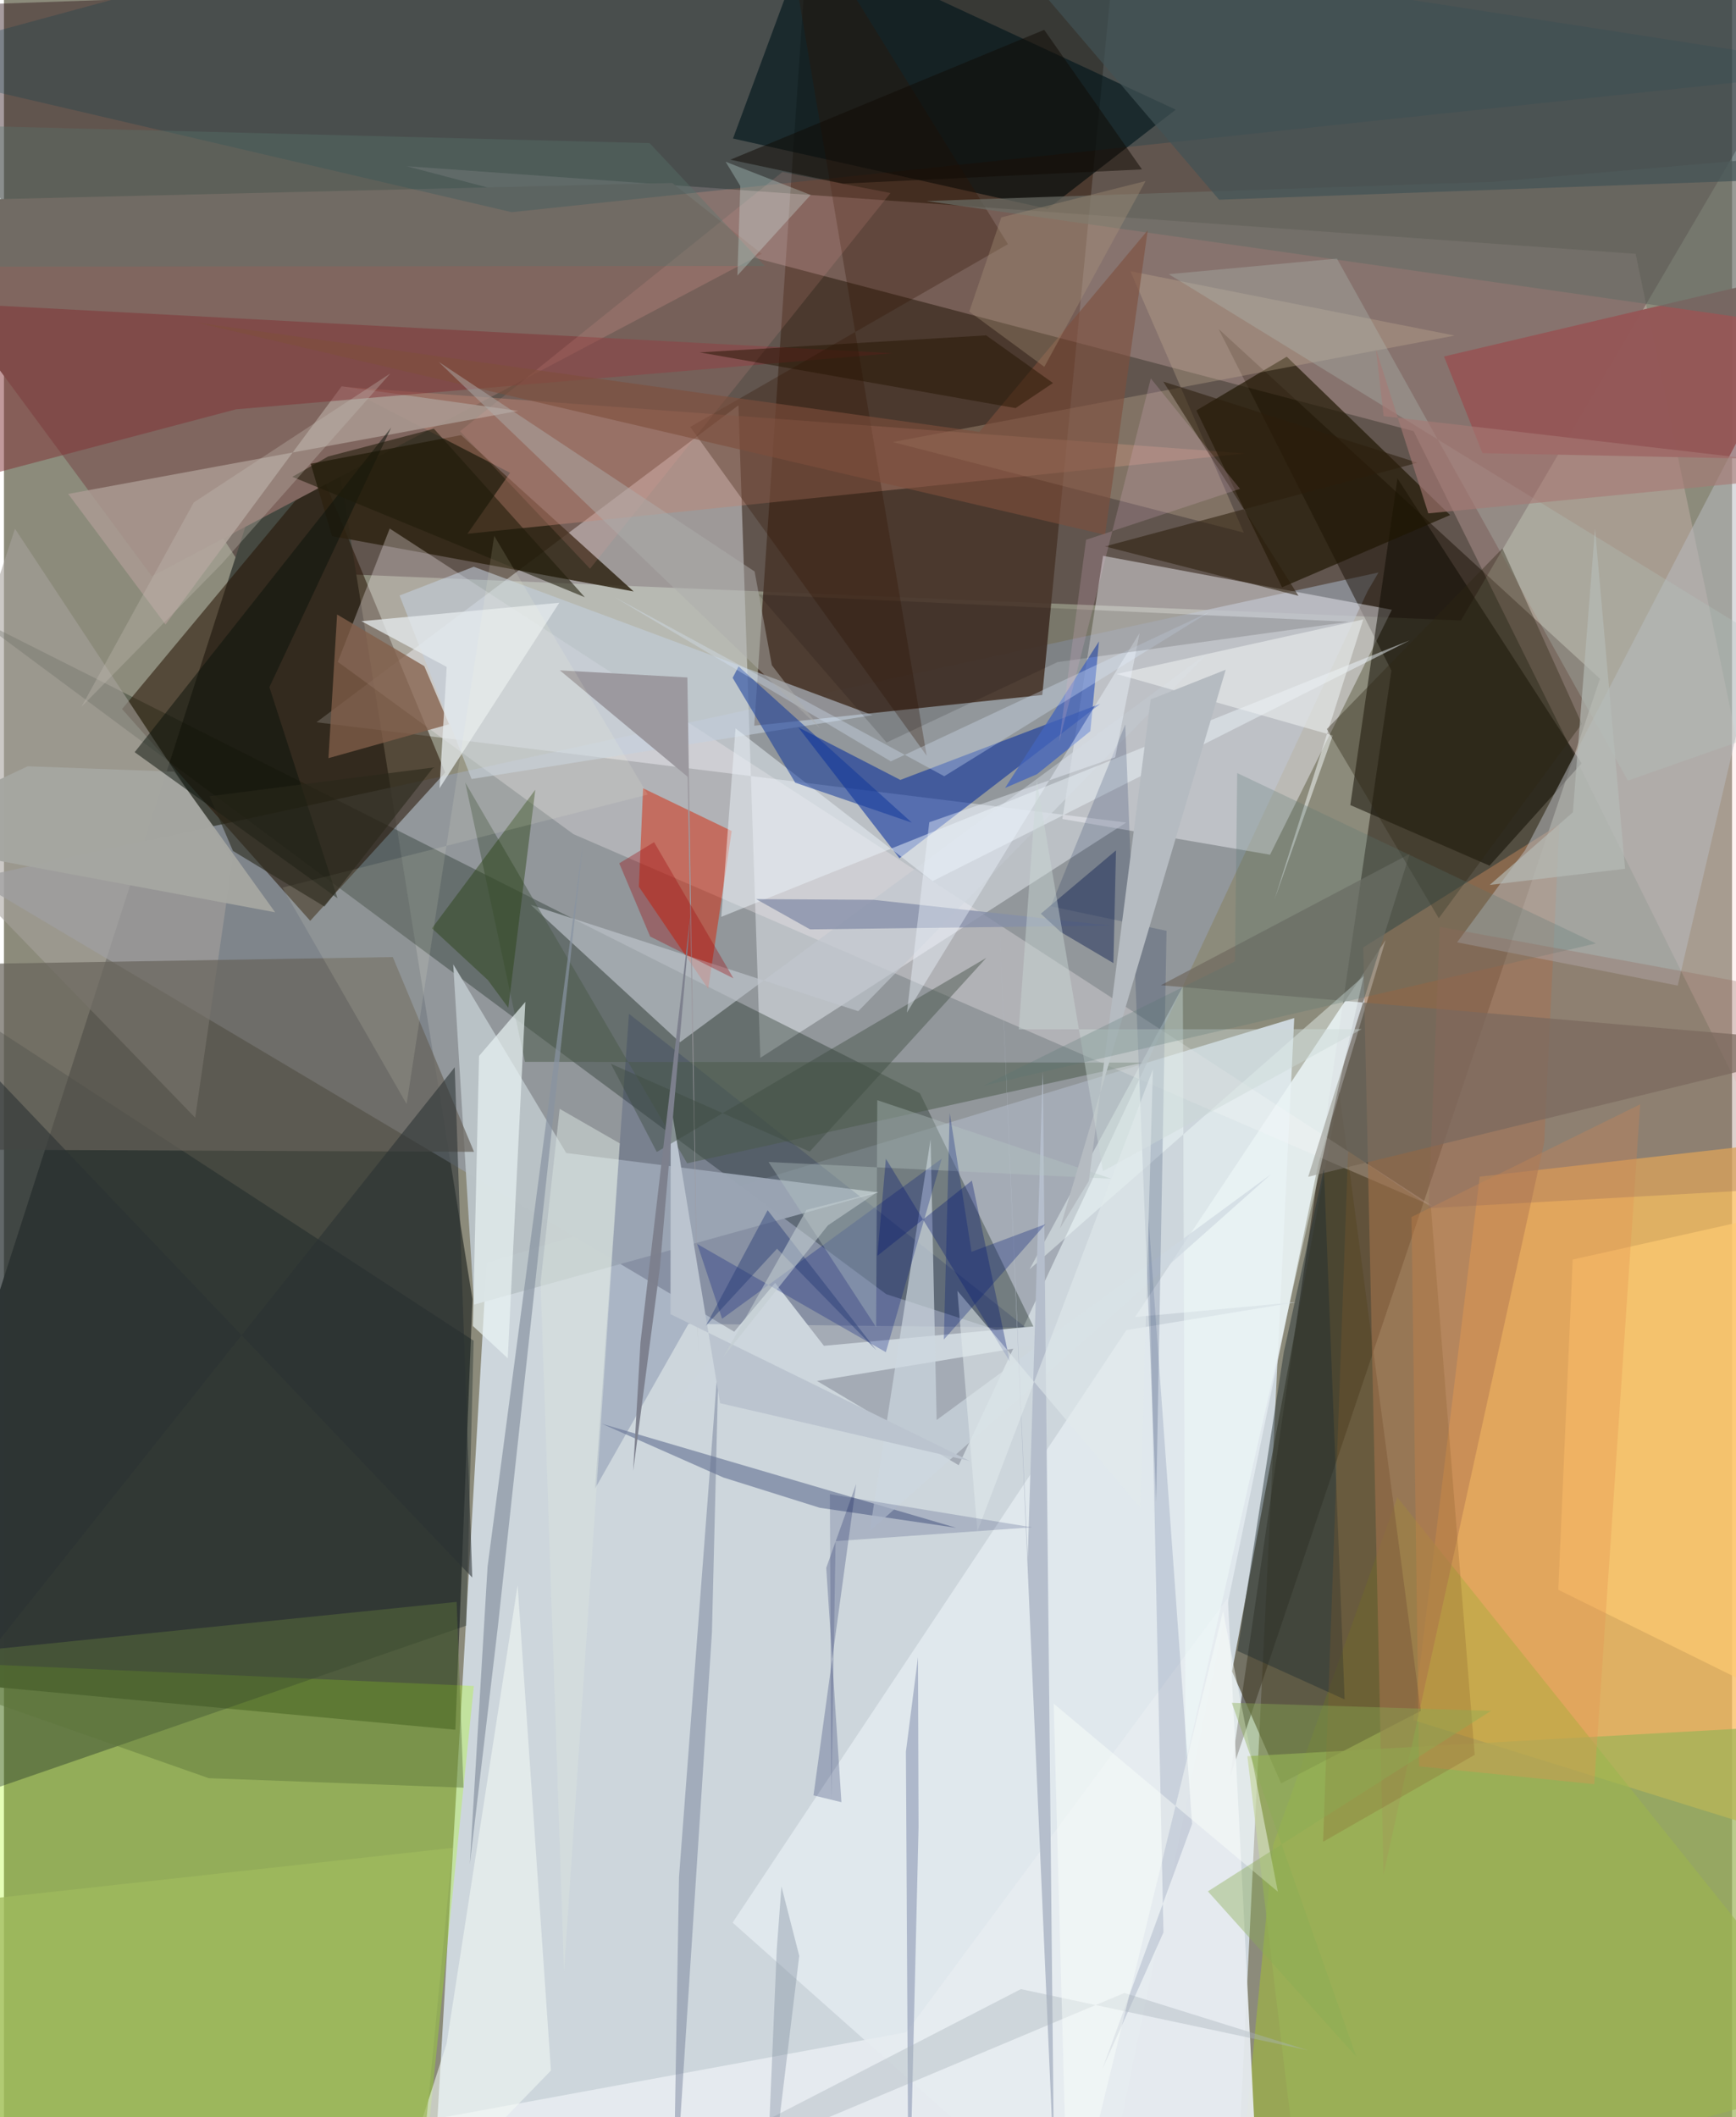 <svg xmlns="http://www.w3.org/2000/svg" width="228" height="278" viewBox="0 0 836 1024"><path fill="#8c8b7b" d="M0 0h836v1024H0z"/><path fill="#ced7dd" fill-opacity=".984" d="M233.52 610.78l-25.148 437.135 388.598 3.098 27.236-558.621z"/><path fill="#20050b" fill-opacity=".396" d="M898-29.685L-62 3.863l178.083 271.832 588.766 24.41z"/><path fill="#454840" fill-opacity=".992" d="M150.144 151.095L-62 810.579l280.384 26.036 8.26-208.167z"/><path fill="#959ba6" fill-opacity=".733" d="M-15.299 424.976l477.185 283.701 197.786-422.718 5.302-9.07z"/><path fill="#fabb5b" fill-opacity=".757" d="M681.784 831.96l32.136-262.868L898 548.144l-3.155 350.015z"/><path fill="#170d03" fill-opacity=".482" d="M772.115 328.289L587.603 159.11l83.617 165.204-78.073 535.16z"/><path fill="#f4f7ff" fill-opacity=".42" d="M151.183 349.334l391.723 48.497-176.999 113.803-10.587-315.591z"/><path fill="#49372c" fill-opacity=".918" d="M536.412-14.17l-145.49-47.093-27.946 412.261 139.338-14.858z"/><path fill="#001105" fill-opacity=".298" d="M426.822 625.937L-13.381 299.1l456.482 229.661 59.24 121.714z"/><path fill="#fbcece" fill-opacity=".247" d="M789.356 122.767L898 644.531 681.95 208.523 194.781 80.387z"/><path fill="#e3eaef" fill-opacity=".867" d="M668.395 454.695L352.5 929.9 528.089 1086l107.78-523.297z"/><path fill="#f3f5fb" fill-opacity=".451" d="M512.05 396.113l19.67-127.283 139.715 26.084L612.5 413.4z"/><path fill="#a5ff07" fill-opacity=".29" d="M-62 1011.477V802.638l289.307 12.809L199.695 1086z"/><path fill="#a0b83e" fill-opacity=".616" d="M595.201 1086l18.824-193.795 60.058-167.976L898 1003.866z"/><path fill="#241200" fill-opacity=".537" d="M148.16 445.37L57.133 342.937l95.895-115.256 60.425 145.952z"/><path fill="#48422b" fill-opacity=".671" d="M594.12 808.4l51.842-280.247L685.408 827.5l-67.554 35.06z"/><path fill="#80665f" d="M323.292 88.489l43.304 34.27L71.521 278.746-62 97.753z"/><path fill="#bac4c8" fill-opacity=".965" d="M272.009 557.673L423 576.746l-195.61 54.259-10.055-164.607z"/><path fill="#2d2210" fill-opacity=".831" d="M158.725 259.315l145.894 26.75-83.472-75.61-72.738 13.851z"/><path fill="#000b0b" fill-opacity=".631" d="M504.899 101.023l61.972-47.99-178.398-82.796-35.777 96.753z"/><path fill="#faeff4" fill-opacity=".306" d="M161.498 320.11l114.018 83.348L691 583.335l-504.384-327.69z"/><path fill="#0e0a00" fill-opacity=".518" d="M718.685 418.694l44.52-49.487-89.056-137.78-22.818 157.957z"/><path fill="#0c1c1f" fill-opacity=".341" d="M-61.055 884.553l284.711-98.294 3.575-137.812L-5.631 496.565z"/><path fill="#a87956" fill-opacity=".608" d="M745.142 552.52l-77.763 354.254-9.823-448.533 94.926-59.545z"/><path fill="#00299d" fill-opacity=".541" d="M433.654 377.218l96.731-36.807-97.148 74.707-48.99-63.347z"/><path fill="#bf8571" fill-opacity=".424" d="M164.06 187.05l436.527 32.259-376.376 38.871 20.637-29.496z"/><path fill="#a7a19d" fill-opacity=".576" d="M-42.641 401.043L5.336 255.751l105.319 159.672L92.518 540.61z"/><path fill="#1e1500" fill-opacity=".671" d="M620.581 172.52l79.024 76.593-81.295 34.958-41.444-85.533z"/><path fill="#945757" fill-opacity=".98" d="M868.124 222.29L898 125.015l-201.334 47.392 18.594 46.767z"/><path fill="#d72000" fill-opacity=".475" d="M309.192 381.267l42.856 20.651-11.35 76.37-33.537-49.414z"/><path fill="#babbc0" fill-opacity=".514" d="M898 98.653l-88.276 378.04-106.736-20.915 32.905-44.608z"/><path fill="#67625a" fill-opacity=".694" d="M227.4 557.1l-39.29-94.197L-62 467.037l37.41 88.965z"/><path fill="#aa9b93" fill-opacity=".839" d="M163.36 186.84l85.406 11.897L31.09 238.891l47.068 63.142z"/><path fill="#001755" fill-opacity=".169" d="M302.367 490.337l191.946 151.737-163.19-1.757-45.141 79.62z"/><path fill="#c4d0df" fill-opacity=".561" d="M226.22 376.779l193.993-30.883-192.96-71.772-35.872 13.9z"/><path fill="#003a4e" fill-opacity=".251" d="M245.642 102.623L898 33.541 280.325-62-62 30.902z"/><path fill="#e6ecf0" fill-opacity=".937" d="M436.556 982.924l155.515-210.09 14.734 291.71-454.966-29.3z"/><path fill="#c0c7ce" fill-opacity=".655" d="M413.295 489.073L583.179 315.14l-256.16 188.975-72.195-66.494z"/><path fill="#6c7999" fill-opacity=".667" d="M460.68 738.948l-66.006-9.687-46.657-14.648-58.687-25.967z"/><path fill="#813033" fill-opacity=".49" d="M-42.823 145.736l472.687 25.096-317.612 27.14-164.938 43.607z"/><path fill="#ecf3f9" fill-opacity=".498" d="M449.248 426.165l230.92-116.493-333.145 133.763 6.893-91.149z"/><path fill="#cdd6dd" d="M396.678 650.922l228.744-21.159-301.703 49.595 49.347-58.86z"/><path fill="#4a5b4a" fill-opacity=".514" d="M330.509 562.64l220.446-48.7-298.911-.378-28.876-135.078z"/><path fill="#cab197" fill-opacity=".31" d="M701.79 162.314L430 213.803l169.818 43.838-54.873-126.456z"/><path fill="#706a60" fill-opacity=".722" d="M630.942 569.175l262.236-64.12-333.496-28.534L680.08 412.97z"/><path fill="#12389b" fill-opacity=".537" d="M355.394 322.306l83.822 75.589-56.438-19.353-30.259-50.684z"/><path fill="#f2fefd" fill-opacity=".416" d="M496.145 613.936l161.64-141.786-86.191 380.768-1.286-375.79z"/><path fill="#fec971" fill-opacity=".69" d="M751.928 768.923l6.964-159.714L898 578.039l-41.13 242.65z"/><path fill="#ced8e0" fill-opacity=".686" d="M451.207 686.804L613.02 567.902 418.857 740.538l29.422-189.462z"/><path fill="#9bb456" fill-opacity=".686" d="M601.527 849.415L629.702 1086l222.47-15.325L898 832.825z"/><path fill="#311100" fill-opacity=".294" d="M446.384 365.502L374.253-62l111.44 180.084-153.699 88.41z"/><path fill="#825f4a" fill-opacity=".761" d="M215.333 350.303l-11.985-28.106-42.18-24.98-4.181 69.474z"/><path fill="#eaf4f4" fill-opacity=".678" d="M243.732 656.964l-16.88-15.639 2.99-130.598 22.393-26.128z"/><path fill="#263f0f" fill-opacity=".431" d="M243.985 487.421l13.06-105.448-49.989 67.015 27.038 25.021z"/><path fill="#081f4e" fill-opacity=".184" d="M557.41 726.781L542.444 350.42l-36.018 87.919 56.004 11.869z"/><path fill="#5c753b" fill-opacity=".459" d="M218.997 774.783L-62 803.483l161.097 56.56 123.229 4.59z"/><path fill="#f3faf5" fill-opacity=".565" d="M182.618 1086l31.526-97.516L248.5 766.72l16.11 234.72z"/><path fill="#9c999f" d="M330.609 327.667l5.225 326.67-5.077-278.628-61.832-51.48z"/><path fill="#8893a2" fill-opacity=".694" d="M280.188 407.113l-46.225 350.57-8.583 143.866 13.527-114.482z"/><path fill="#00187b" fill-opacity=".282" d="M453.69 560.399l-27.059 93.603-91.247-52.321 12.04 36.15z"/><path fill="#eef2f3" fill-opacity=".549" d="M657.594 299.6l-42.89 135.346 28.144-79.231-104.544-29.74z"/><path fill="#2c1d0b" fill-opacity=".557" d="M532.635 264.283l93.616 23.89-65.416-103.6 123.002 39.234z"/><path fill="#e6ecef" fill-opacity=".737" d="M268.664 291.526l-95.719 8.92 41.237 22.127-3.472 58.671z"/><path fill="#a6a7a2" fill-opacity=".965" d="M82.348 373.24l-70.856-2.628L-62 405.22l193.179 36.017z"/><path fill="#6b6e66" fill-opacity=".694" d="M898 161.757V72.635L720.516 87.937 446.23 97.225z"/><path fill="#f49f9d" fill-opacity=".145" d="M376.588 83.204l52.281 10.164L283.522 275.07l-62.858-66.5z"/><path fill="#65708d" fill-opacity=".412" d="M326.578 907.758l-2.949 172.468 18.868-290.585 3.344-135.513z"/><path fill="#0b130a" fill-opacity=".506" d="M63.239 363.81l98.105 70.621-32.932-102.089 58.906-125.541z"/><path fill="#233033" fill-opacity=".467" d="M648.574 821.952l-51.809-23.47 22.418-144.623 19.386-88.633z"/><path fill="#e49252" fill-opacity=".337" d="M680.923 588.633l110.66-54.532-22.253 328.852-84.734-8.64z"/><path fill="#929db7" fill-opacity=".627" d="M442.182 801.483l.278 82.244L437.656 1086l-1.316-238.783z"/><path fill="#b5becc" d="M508.013 1049.725l-26.888-612.893 14.142 317.161 7.287-235.707z"/><path fill="#7e4f3d" fill-opacity=".604" d="M553.311 111.394l-81.458 97.485-378.704-52.865 439.533 102.64z"/><path fill="#0c1853" fill-opacity=".243" d="M412.27 717.759l-20.633 150.606 13.502 3.283-7.341-113.353z"/><path fill="#b4c4bd" fill-opacity=".298" d="M898 338.078L563.486 132.605l81.368-7.535L785.59 377.571z"/><path fill="#b8c8c5" fill-opacity=".357" d="M421.934 641.904l-52.042-79.882 165.865 8.096-113.276-37.997z"/><path fill="#858fa8" fill-opacity=".765" d="M363.886 434.869l56.826.345 114.425 12.449-145.164 1.846z"/><path fill="#1b2b65" fill-opacity=".141" d="M553.57 587.473l7.361 347.17-29.63 66.248 43.493-118.746z"/><path fill="#425255" fill-opacity=".694" d="M455.26-58.854L822.842-62 898 85.392 587.859 96.599z"/><path fill="#b5bbc1" d="M554.734 338.314l-29.9 232.91-13.98 22.978 80.2-270.286z"/><path fill="#2b3134" fill-opacity=".573" d="M218.074 516.187L-62 868.364V459.885l288.544 303.12z"/><path fill="#4364bc" fill-opacity=".761" d="M529.743 310.219l-4.174 43.422-25.828 20.817-15.434 6.645z"/><path fill="#011573" fill-opacity=".329" d="M422.557 607.378l45.69-36.37 18.327 87.464-59.928-98.024z"/><path fill="#1e2e59" fill-opacity=".51" d="M501.609 441.928l36.363-30.623-1.242 54.527-25.538-15.08z"/><path fill="#2e2715" fill-opacity=".376" d="M639.964 352.612l84.958-87.348 38.406 84.832-69.202 94.012z"/><path fill="#bbc4cf" fill-opacity=".996" d="M322.44 635.615l144.901 71.04-120.908-27.98-23.864-144.692z"/><path fill="#3c4a3e" fill-opacity=".42" d="M315.817 557.167l159.414-93.886-85.42 93.716-96.204-42.497z"/><path fill="#1f1b09" fill-opacity=".565" d="M139.518 230.622l17.261-9.812 51.232-13.431 72.99 81.486z"/><path fill="#57776e" fill-opacity=".349" d="M-57.506 59.775l15.397 69.222 410.177-.378-55.713-59.39z"/><path fill="#dbe8fc" fill-opacity=".318" d="M583.044 296.043l-128.159 79.4-159.541-86.645 133.702 79.448z"/><path fill="#885f2b" fill-opacity=".259" d="M690.323 583.884l-40.067-27.129-12.104 334.057 73.363-42.05z"/><path fill="#eef5ff" fill-opacity=".412" d="M537.568 366.295l11.845-60.184-112.58 183.636 10.808-92.044z"/><path fill="#ffffe1" fill-opacity=".118" d="M311.44 384.305l-176.68 44.998 60.033 104.672 42.393-274.787z"/><path fill="#100b04" fill-opacity=".51" d="M503.24 14.436l-151.818 62.8L405.878 88.8l144.664-6.859z"/><path fill="#abb5bc" fill-opacity=".4" d="M491.972 962.064l138.898 29.588-88.827-27.73L251.565 1086z"/><path fill="#fafffb" fill-opacity=".459" d="M589.776 779.317l26.506 135.64-108.46-90.974L514.877 1086z"/><path fill="#0b0000" fill-opacity=".141" d="M365.025 287.56l285.621 13.173-140.93 19.482-82.733 38.92z"/><path fill="#cbd8d6" fill-opacity=".439" d="M656.844 497.735L531.658 566.46 499.66 377.54l-8.726 120.338z"/><path fill="#241301" fill-opacity=".478" d="M507.497 185.252l-18.102 12.139-152.775-26.95 138.545-8.228z"/><path fill="#aeadac" fill-opacity=".478" d="M371.498 321.748l23.338 30.588L210.32 175.034l152.823 101.373z"/><path fill="#e0eaec" fill-opacity=".565" d="M461.232 624.3l88.562 105.124 6.041-212.216L470.93 740.61z"/><path fill="#9d070b" fill-opacity=".337" d="M314.519 407.321l-16.857 10.227 14.943 35.411 40.298 20.229z"/><path fill="#af987f" fill-opacity=".329" d="M467 150.711l36.299 26.717 48.973-89.85-69.78 17.55z"/><path fill="#557771" fill-opacity=".259" d="M770.147 456.31l-296.376 68.837 121.759-60.173 1.087-91.067z"/><path fill="#9fba5d" fill-opacity=".753" d="M-52.192 923.301l63.412 139.255 192.627-31.712 13.218-137.091z"/><path fill="#c4bdb5" fill-opacity=".322" d="M37.5 341.842l67.852-69.147 81.584-92.087L91.842 243z"/><path fill="#dffffc" fill-opacity=".263" d="M349.117 78.225l7.101 11.729-1.405 43.34 35.457-39.019z"/><path fill="#071554" fill-opacity=".173" d="M497.31 738.71l-94.989 6.689-2.063 124.34-.7-147.045z"/><path fill="#79869b" fill-opacity=".357" d="M376.123 912.39l8.615 33.578L367.76 1086l6.094-143.036z"/><path fill="#001a78" fill-opacity=".298" d="M454.688 647.894l2.84-109.565 10.556 67.128 35.776-13.372z"/><path fill="#89ac53" fill-opacity=".4" d="M719.412 827.47l-136.988 87.316 71.873 80.093-60.315-171.302z"/><path fill="#233872" fill-opacity=".42" d="M339.545 641.248l34.453-37.297 48.097 49.197-52.656-67.81z"/><path fill="#d9e1df" fill-opacity=".518" d="M259.617 620.134l11.329 333.399 26.987-400.518-29.105-16.711z"/><path fill="#dbb5ca" fill-opacity=".22" d="M597.968 236.438L523.5 261.075l-13.041 97.921 44.352-175.963z"/><path fill="#94695b" fill-opacity=".302" d="M898 572.747l-208.806 11.635 5.425-136.096 184.66 33.783z"/><path fill="#7d808e" fill-opacity=".973" d="M317.319 613.13l-12.915 98.212 3.516-61.957 24.317-207.71z"/><path fill="#b6bcb8" fill-opacity=".647" d="M758.997 392.872l-40.23 35.147 65.485-7.832-14.554-164.417z"/><path fill="#29281b" fill-opacity=".588" d="M207.724 371.21L99.458 385.137l11.322 26.427 44.25 26.897z"/><path fill="#c4ced1" fill-opacity=".569" d="M398.592 592.674l-50.504 63.554 40.144-71.05 34.474-8.762z"/><path fill="#a77974" fill-opacity=".62" d="M898 228.05l-208.951 20.247-25.3-79.362 3.715 32.347z"/></svg>